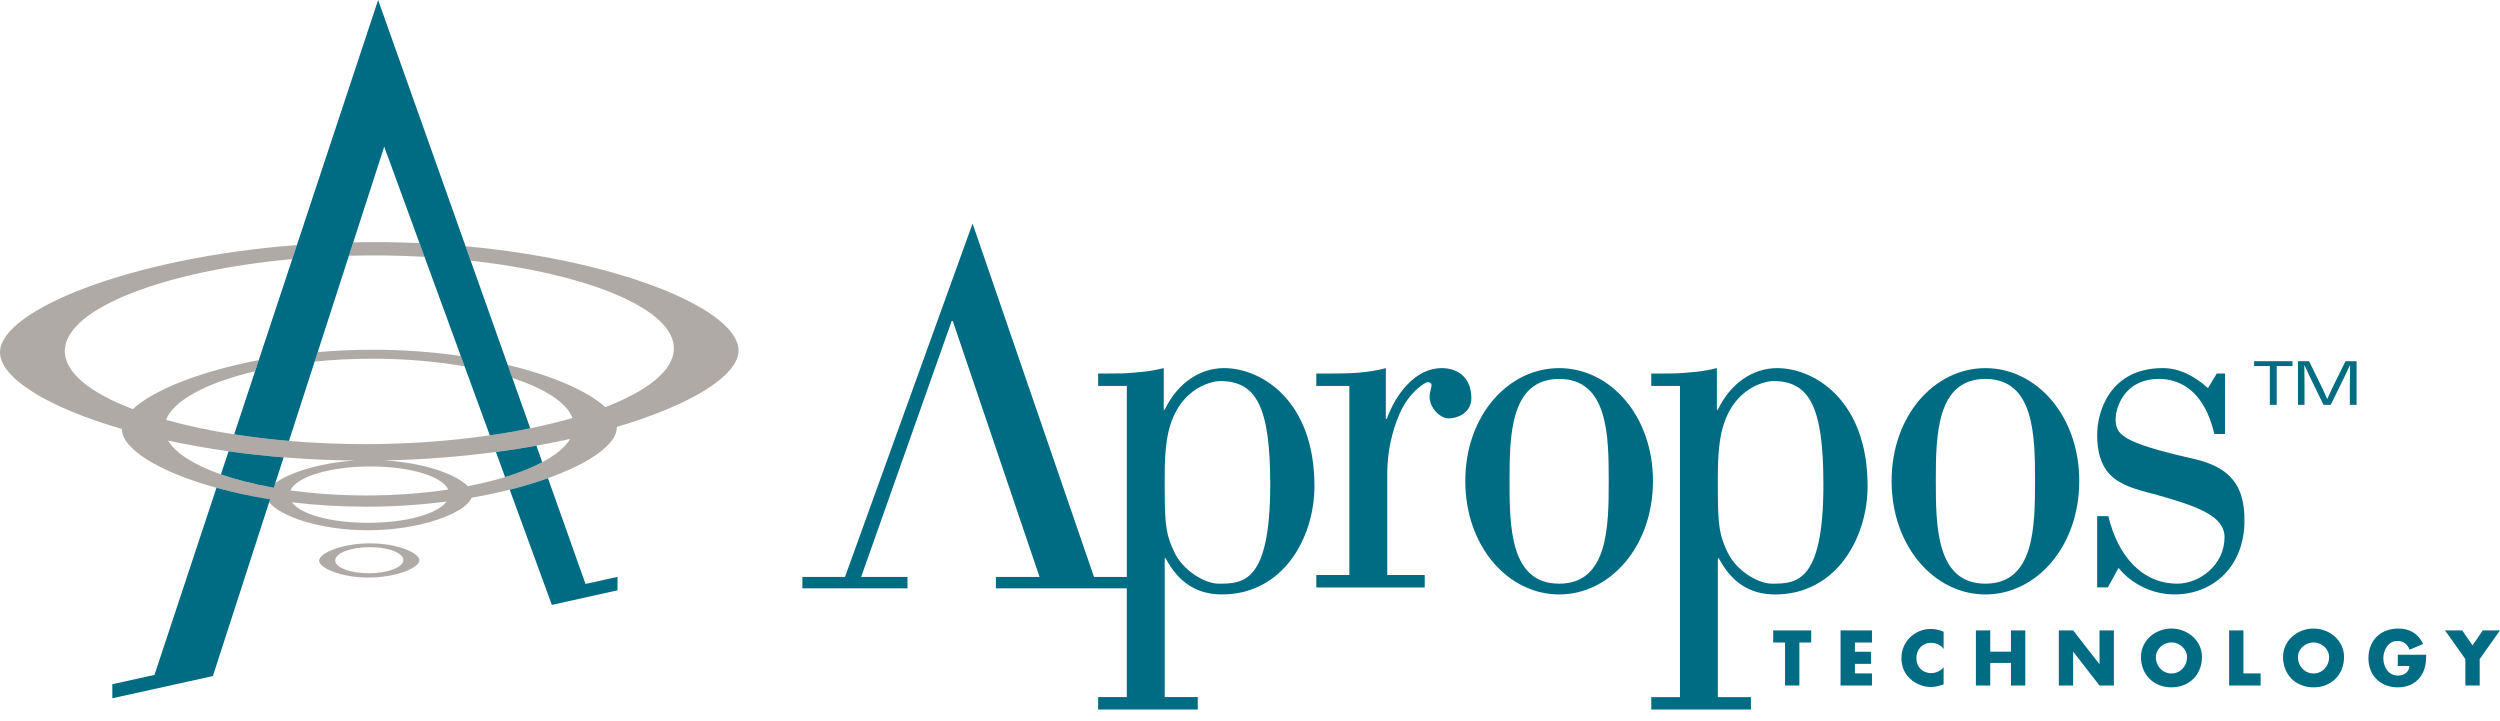 <svg width="156" height="45" viewBox="0 0 156 45" fill="none" xmlns="http://www.w3.org/2000/svg">
<path fill-rule="evenodd" clip-rule="evenodd" d="M23.088 33.904C21.356 33.904 19.934 34.51 19.914 34.973C19.895 35.436 21.267 36.042 22.998 36.04C24.729 36.04 26.152 35.434 26.172 34.971C26.191 34.509 24.82 33.904 23.088 33.904ZM23.014 35.771C21.834 35.771 20.902 35.407 20.919 34.958C20.936 34.507 21.896 34.143 23.075 34.143C24.254 34.143 25.186 34.507 25.169 34.956C25.152 35.405 24.193 35.771 23.014 35.771ZM29.052 15.366L29.372 16.266C36.697 17.078 42.171 19.302 42.05 21.823C41.985 23.154 40.37 24.403 37.769 25.405C36.709 24.427 34.541 23.456 31.682 22.771L31.972 23.586C33.995 24.245 35.366 25.124 35.725 26.085C34.904 26.32 34.02 26.535 33.087 26.726C32.251 26.896 31.41 27.043 30.565 27.166C27.983 27.533 25.378 27.716 22.77 27.714C21.144 27.714 19.555 27.643 18.031 27.514C16.887 27.418 15.746 27.281 14.611 27.104C13.177 26.886 11.758 26.585 10.359 26.202C10.822 24.974 12.927 23.87 15.916 23.168L16.146 22.474C12.421 23.179 9.548 24.36 8.291 25.529C5.602 24.509 3.98 23.214 4.046 21.828C4.173 19.197 10.361 16.887 18.236 16.167L18.526 15.29C8.071 16.093 0.126 19.349 0.001 21.917C-0.075 23.519 2.861 25.389 7.599 26.767C7.603 28.001 9.903 29.45 13.507 30.438C14.549 30.722 15.605 30.952 16.671 31.125L16.853 31.155L16.794 31.337C17.443 32.19 19.93 33.089 22.95 33.089C26.301 33.089 29.087 31.982 29.422 31.06C30.259 30.914 31.056 30.746 31.805 30.557C32.612 30.356 33.408 30.116 34.192 29.839C36.814 28.9 38.444 27.736 38.488 26.722C38.489 26.695 38.488 26.667 38.487 26.64C43.088 25.28 46.009 23.482 46.084 21.932C46.206 19.434 38.995 16.282 29.052 15.366ZM23.119 29.108C25.647 29.108 27.595 29.73 27.97 30.548C26.396 30.784 24.668 30.916 22.86 30.916C21.275 30.92 19.691 30.814 18.12 30.599C18.509 29.757 20.54 29.11 23.119 29.108ZM16.886 30.401C15.731 30.188 14.687 29.917 13.785 29.601C12.132 29.021 10.959 28.292 10.491 27.493C11.676 27.749 12.937 27.974 14.262 28.161C16.874 28.521 19.507 28.714 22.144 28.738C19.925 28.884 18.065 29.491 17.181 30.141L17.087 30.436C17.019 30.425 16.952 30.413 16.886 30.401ZM22.971 32.623C20.61 32.625 18.755 32.083 18.214 31.344C19.666 31.519 21.216 31.617 22.828 31.619C24.591 31.619 26.288 31.5 27.873 31.295C27.315 32.056 25.383 32.623 22.971 32.623L33.838 28.842C33.193 29.184 32.412 29.497 31.517 29.77C30.807 29.988 30.026 30.178 29.19 30.34C28.487 29.604 26.467 28.866 23.962 28.73C26.297 28.686 28.628 28.51 30.944 28.204C31.789 28.091 32.632 27.96 33.471 27.811C34.177 27.685 34.88 27.544 35.581 27.389C35.271 27.908 34.672 28.399 33.837 28.842L22.971 32.623Z" fill="#B0AAA7"/>
<path fill-rule="evenodd" clip-rule="evenodd" d="M26.491 16.027L26.177 15.17C24.8 15.108 23.422 15.092 22.044 15.121L21.772 15.96C23.345 15.916 24.919 15.938 26.491 16.027ZM28.991 22.862L28.754 22.214C26.934 21.952 25.098 21.822 23.259 21.823C22.081 21.823 20.933 21.876 19.826 21.972L19.636 22.562C20.829 22.443 22.027 22.383 23.226 22.384C25.303 22.383 27.262 22.557 28.991 22.862Z" fill="#B0AAA7"/>
<path fill-rule="evenodd" clip-rule="evenodd" d="M13.508 30.438L9.639 42.114L7.009 42.694V43.572L13.284 42.186L16.796 31.336L16.855 31.154L16.672 31.124C15.606 30.951 14.55 30.723 13.508 30.438ZM13.785 29.601C14.687 29.916 15.731 30.188 16.885 30.401L17.086 30.436L17.7 28.539C16.551 28.447 15.404 28.321 14.262 28.162L13.785 29.601ZM36.536 36.439L34.192 29.838C33.468 30.097 32.669 30.339 31.805 30.556L34.435 37.745L38.533 36.837V35.997L36.536 36.439ZM23.595 0L14.611 27.104C15.747 27.28 16.887 27.417 18.032 27.514L23.975 9.153L30.565 27.166C31.41 27.045 32.251 26.898 33.087 26.727L23.595 0ZM33.472 27.811C32.656 27.956 31.813 28.088 30.945 28.204L31.517 29.77C32.411 29.497 33.193 29.184 33.838 28.842L33.472 27.811ZM86.475 26.139H86.535C87.082 24.623 88.294 22.971 89.963 22.971C90.995 22.971 91.813 23.577 91.813 24.858C91.813 25.701 91.025 26.106 90.389 26.106C89.841 26.106 89.204 25.431 89.204 24.758C89.204 24.488 89.327 24.184 89.327 24.05C89.327 23.848 89.144 23.848 89.053 23.848C89.023 23.848 87.993 24.32 87.325 25.836C86.834 26.987 86.576 28.225 86.566 29.477V35.882H88.903V36.657H82.136V35.882H84.199V24.083H82.136V23.308H83.079C84.2 23.308 85.383 23.274 86.476 22.97V26.139H86.475ZM103.145 30.016C103.145 34.095 100.476 37.094 97.291 37.094C94.105 37.094 91.434 34.094 91.434 30.016C91.434 25.938 94.105 22.971 97.291 22.971C100.476 22.971 103.145 25.937 103.145 30.016ZM94.196 30.016C94.196 32.847 94.228 36.421 97.291 36.421C100.354 36.421 100.384 32.846 100.384 30.016C100.384 27.218 100.354 23.646 97.291 23.646C94.228 23.646 94.196 27.218 94.196 30.016Z" fill="#006C83"/>
<path fill-rule="evenodd" clip-rule="evenodd" d="M104.83 24.083H103.039V23.308H103.677C104.253 23.308 104.83 23.308 105.405 23.239C105.988 23.204 106.567 23.114 107.133 22.971V25.6L107.193 25.566C107.983 23.914 109.378 22.971 110.896 22.971C113.231 22.971 116.538 24.993 116.538 30.32C116.538 33.622 114.535 37.095 110.775 37.095C109.136 37.095 108.013 36.286 107.256 34.836H107.194V43.5H109.258V44.275H103.039V43.5H104.83V24.083ZM107.195 30.655C107.195 32.88 107.317 33.454 107.803 34.465C108.319 35.578 109.683 36.421 110.564 36.421C112.111 36.421 113.78 36.352 113.78 30.218C113.78 25.364 112.901 23.779 110.655 23.779C110.078 23.779 107.774 24.285 107.318 27.555C107.165 28.668 107.195 29.678 107.195 30.655ZM129.746 30.016C129.746 34.095 127.075 37.094 123.89 37.094C120.705 37.094 118.036 34.094 118.036 30.016C118.036 25.938 120.705 22.971 123.89 22.971C127.075 22.971 129.746 25.937 129.746 30.016ZM120.795 30.016C120.795 32.847 120.827 36.421 123.89 36.421C126.955 36.421 126.985 32.846 126.985 30.016C126.985 27.218 126.955 23.646 123.89 23.646C120.827 23.646 120.795 27.218 120.795 30.016ZM138.84 23.308V27.083H138.174C137.719 25.127 136.688 23.746 134.867 23.645C132.379 23.576 132.015 25.701 132.015 26.105C132.015 27.083 132.258 27.588 136.9 28.634C139.235 29.173 140.055 30.353 140.055 32.475C140.055 35.375 138.082 37.093 135.686 37.093C134.412 37.093 133.077 36.52 132.197 35.441L131.531 36.655H130.863V32.206H131.561C132.137 34.633 133.623 36.42 135.868 36.42C137.233 36.42 138.811 35.272 138.811 33.52C138.811 32.206 137.142 31.599 134.624 30.891C132.623 30.352 130.863 30.048 130.863 27.115C130.863 25.701 131.653 22.969 134.958 22.969C135.899 22.969 136.839 23.374 137.779 24.217L138.327 23.307H138.84V23.308ZM76.38 22.97C74.863 22.97 73.467 23.914 72.679 25.566L72.618 25.599V22.97C72.071 23.104 71.496 23.205 70.889 23.239C70.313 23.307 69.736 23.307 69.16 23.307H68.523V24.082H70.313V36.002H68.266L60.689 13.949L52.727 36.002H50.069V36.71H56.627V36.002H53.735L59.385 20.029H59.453L64.868 36.002H62.144V36.71H70.312V43.498H68.523V44.273H74.741V43.498H72.678V34.834H72.738C73.497 36.284 74.62 37.093 76.257 37.093C80.02 37.093 82.021 33.62 82.021 30.318C82.021 24.993 78.716 22.97 76.38 22.97ZM76.045 36.421C75.166 36.421 73.8 35.578 73.285 34.465C72.8 33.454 72.679 32.88 72.679 30.655C72.679 29.678 72.648 28.668 72.8 27.555C73.255 24.285 75.56 23.779 76.137 23.779C78.382 23.779 79.262 25.365 79.262 30.218C79.262 36.352 77.592 36.421 76.045 36.421Z" fill="#006C83"/>
<path fill-rule="evenodd" clip-rule="evenodd" d="M110.647 40.094H111.387V42.778H112.281V40.094H113.02V39.335H110.647V40.094ZM114.851 42.778H116.811V42.019H115.747V41.427H116.756V40.668H115.747V40.094H116.811V39.335H114.851V42.778ZM119.155 39.801C118.829 40.139 118.647 40.591 118.649 41.061C118.649 41.572 118.823 42.019 119.202 42.361C119.557 42.686 120.013 42.868 120.493 42.868C120.772 42.868 120.985 42.799 121.281 42.709V41.637C121.096 41.859 120.803 42.002 120.512 42.002C119.956 42.002 119.581 41.609 119.581 41.066C119.581 40.532 119.951 40.112 120.498 40.112C120.803 40.112 121.101 40.244 121.281 40.491V39.419C121.024 39.306 120.747 39.248 120.466 39.245C119.982 39.245 119.495 39.454 119.155 39.801ZM125.483 40.665H124.191V39.335H123.296V42.778H124.191V41.366H125.483V42.778H126.378V39.335H125.483V40.665ZM131.01 41.44H131.003L129.364 39.335H128.47V42.778H129.364V40.668H129.372L131.01 42.778H131.906V39.335H131.01V41.44ZM135.499 39.221C134.509 39.221 133.596 39.952 133.596 40.992C133.596 42.106 134.395 42.891 135.499 42.891C136.605 42.891 137.403 42.106 137.403 40.992C137.402 39.952 136.489 39.221 135.499 39.221ZM135.499 42.025C134.966 42.025 134.527 41.59 134.527 40.998C134.527 40.523 134.966 40.089 135.499 40.089C136.033 40.089 136.471 40.524 136.471 40.998C136.47 41.59 136.033 42.025 135.499 42.025ZM139.991 39.335H139.098V42.778H141.063V42.019H139.991V39.335ZM144.364 39.221C143.374 39.221 142.462 39.952 142.462 40.992C142.462 42.106 143.26 42.891 144.364 42.891C145.47 42.891 146.269 42.106 146.269 40.992C146.268 39.952 145.354 39.221 144.364 39.221ZM144.364 42.025C143.831 42.025 143.392 41.59 143.392 40.998C143.392 40.523 143.831 40.089 144.364 40.089C144.899 40.089 145.337 40.524 145.337 40.998C145.336 41.59 144.899 42.025 144.364 42.025ZM149.62 41.559H150.35C150.313 41.956 150.016 42.156 149.628 42.156C149.039 42.156 148.72 41.613 148.72 41.079C148.72 40.555 149.026 39.993 149.616 39.993C149.977 39.993 150.236 40.212 150.359 40.541L151.207 40.185C150.911 39.54 150.364 39.221 149.656 39.221C148.547 39.221 147.79 39.956 147.79 41.075C147.79 42.156 148.543 42.891 149.624 42.891C150.201 42.891 150.707 42.686 151.044 42.216C151.349 41.787 151.386 41.358 151.396 40.855H149.621V41.559H149.62ZM154.928 39.335L154.285 40.272L153.64 39.335H152.568L153.838 41.126V42.778H154.733V41.126L156 39.335H154.928ZM143.048 22.842H142.068V25.264H141.637V22.842H140.654V22.537H143.049V22.842H143.048ZM145.227 24.881C145.411 24.461 145.602 24.07 145.79 23.689L146.361 22.537H147.051V25.264H146.63V24.058C146.63 23.65 146.635 23.245 146.646 22.805H146.626C146.429 23.25 146.227 23.655 146.027 24.061L145.438 25.264H144.988L144.399 24.055C144.201 23.645 144.003 23.245 143.807 22.803H143.791C143.798 23.249 143.802 23.652 143.802 24.058V25.264H143.394V22.537H144.085L144.653 23.689C144.846 24.076 145.034 24.465 145.209 24.881H145.227Z" fill="#006C83"/>
</svg>
